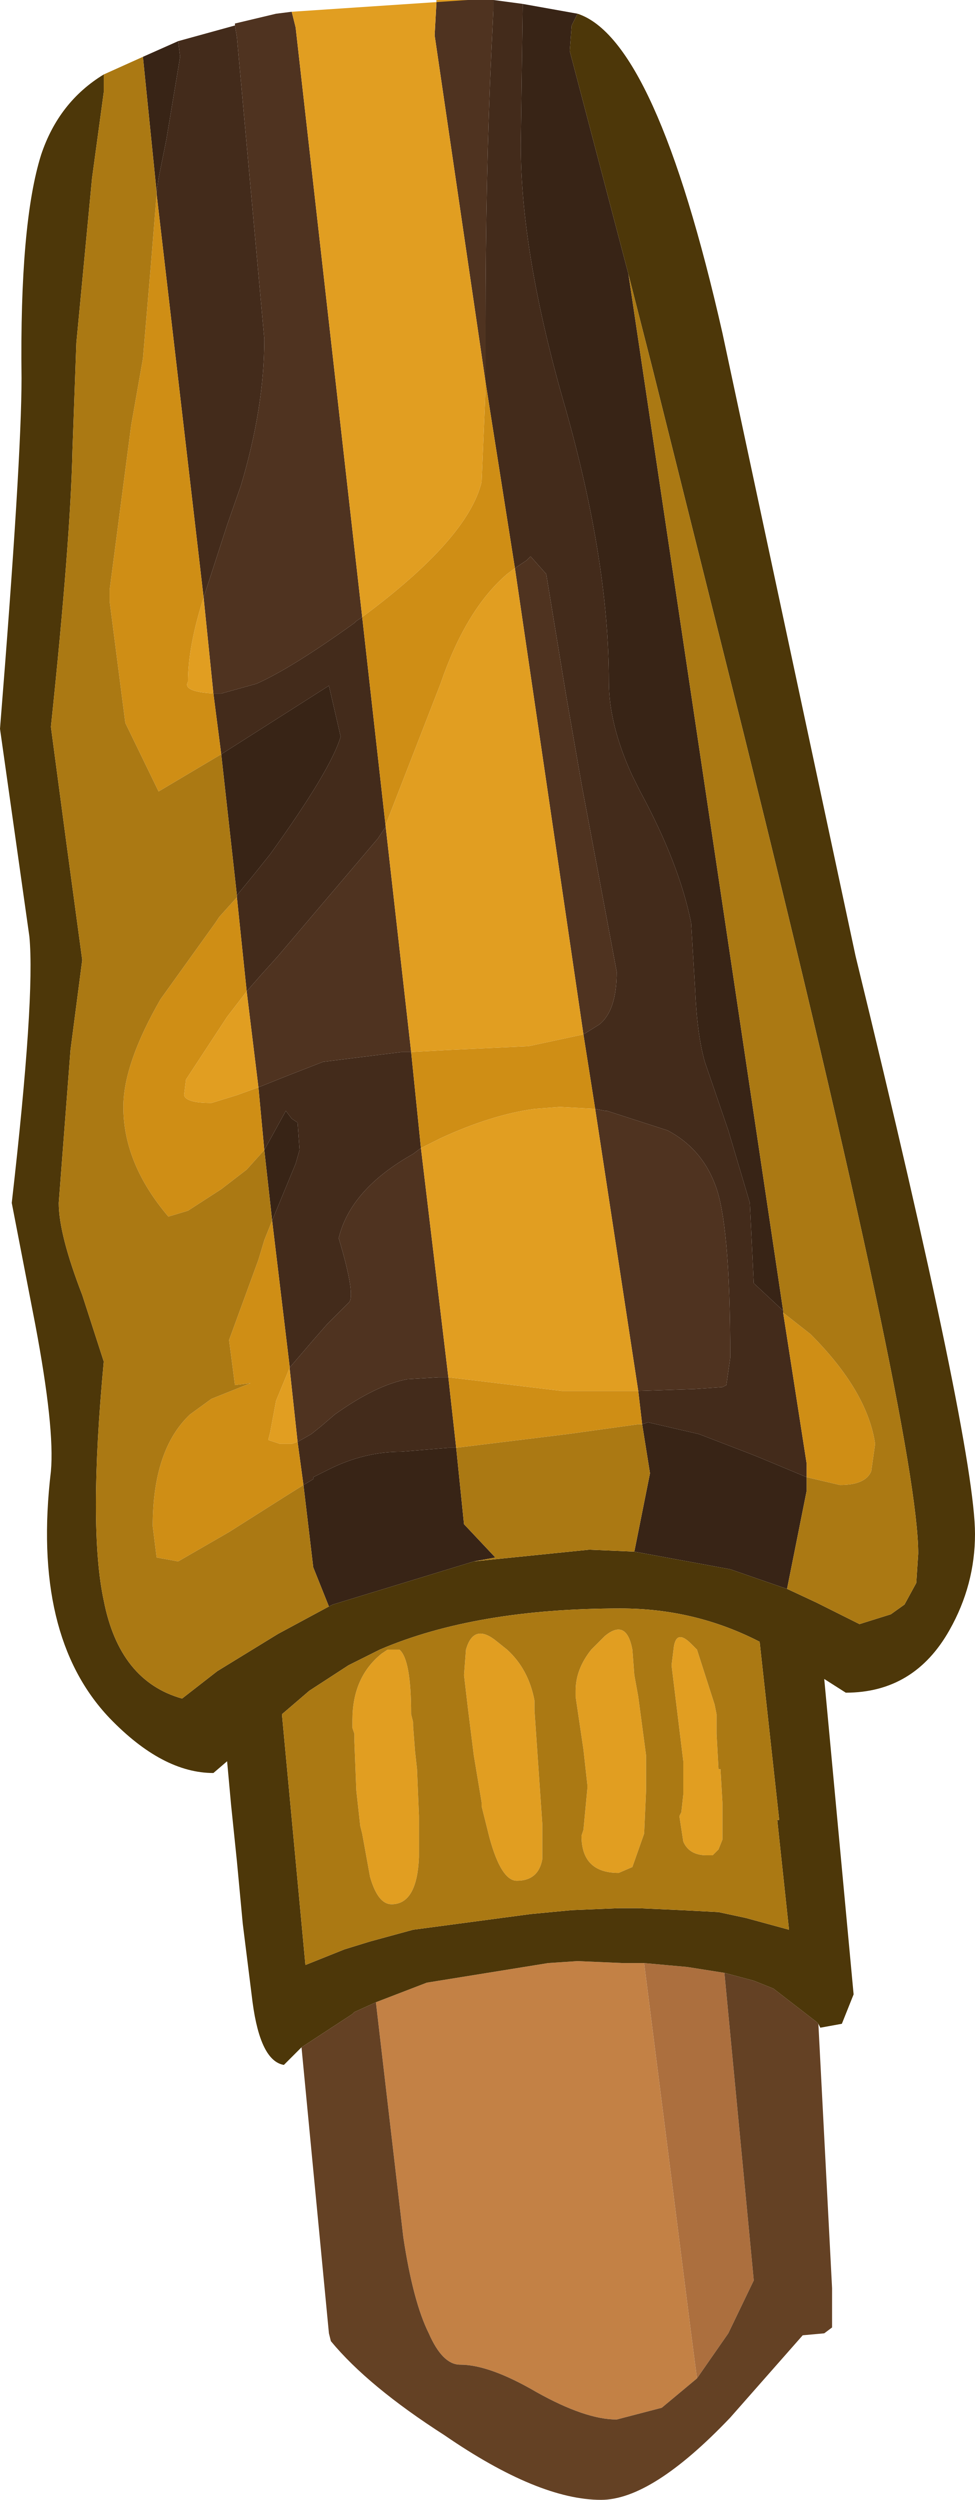 <?xml version="1.0" encoding="UTF-8" standalone="no"?>
<svg xmlns:ffdec="https://www.free-decompiler.com/flash" xmlns:xlink="http://www.w3.org/1999/xlink" ffdec:objectType="shape" height="63.8px" width="24.9px" xmlns="http://www.w3.org/2000/svg">
  <g transform="matrix(1.0, 0.0, 0.0, 1.0, 9.3, 2.2)">
    <path d="M3.1 7.55 L1.8 -1.3 1.85 -2.2 2.65 -2.2 3.15 -2.2 3.3 -2.2 3.3 -1.95 3.25 -0.9 Q3.1 2.3 3.1 6.1 L3.1 7.55 M-1.85 -1.9 L-1.75 -1.5 -0.05 13.55 -0.2 13.65 -0.25 13.7 Q-1.85 14.85 -2.75 15.25 L-3.65 15.5 -3.85 15.5 -4.1 13.05 -3.5 11.2 -3.15 10.2 Q-2.55 8.2 -2.55 6.45 L-3.25 -1.25 -3.3 -1.55 -3.3 -1.6 -2.25 -1.85 -1.85 -1.9 M3.85 12.3 L4.15 12.1 4.25 12.0 4.65 12.45 5.15 15.5 5.55 17.8 6.45 22.6 Q6.45 23.6 6.0 23.95 L5.6 24.2 3.85 12.3 M5.9 26.1 L6.15 26.15 6.2 26.15 7.75 26.65 Q8.6 27.1 8.95 28.0 9.35 28.95 9.35 32.45 L9.25 33.15 9.15 33.2 8.45 33.25 7.0 33.3 5.9 26.1 M0.55 18.9 L1.2 24.65 0.95 24.65 -1.05 24.9 -1.95 25.25 -2.7 25.55 -3.0 23.1 -2.65 22.7 -2.2 22.2 0.35 19.2 0.55 18.9 M-1.9 32.7 L-1.3 32.0 -0.95 31.6 -0.4 31.05 Q-0.2 30.9 -0.65 29.4 -0.35 28.15 1.25 27.25 L1.45 27.1 2.15 32.95 1.9 32.95 1.1 33.0 Q0.3 33.15 -0.75 33.9 L-1.1 34.2 -1.35 34.4 -1.7 34.6 -1.9 32.75 -1.9 32.7" fill="#4f3320" fill-rule="evenodd" stroke="none"/>
    <path d="M3.1 7.55 L3.1 6.1 Q3.1 2.3 3.25 -0.9 L3.3 -1.95 3.3 -2.2 4.05 -2.1 4.0 1.5 Q4.0 4.3 5.15 8.25 6.25 12.15 6.25 15.2 6.25 16.3 6.85 17.6 L7.05 18.0 Q8.05 19.85 8.35 21.35 L8.45 23.0 Q8.5 24.2 8.7 24.9 L9.3 26.65 9.85 28.5 9.95 30.55 10.7 31.25 10.7 31.3 11.3 35.15 11.3 35.5 10.1 35.0 9.85 34.9 8.55 34.4 7.25 34.1 7.1 34.15 7.0 33.3 8.45 33.25 9.15 33.2 9.25 33.15 9.35 32.45 Q9.35 28.95 8.95 28.0 8.6 27.1 7.75 26.65 L6.2 26.15 6.15 26.15 5.9 26.1 5.6 24.2 6.0 23.95 Q6.45 23.6 6.45 22.6 L5.55 17.8 5.15 15.5 4.65 12.45 4.25 12.0 4.15 12.1 3.85 12.3 3.1 7.55 M-2.7 25.55 L-1.95 25.25 -1.05 24.9 0.95 24.65 1.2 24.65 1.45 27.1 1.25 27.25 Q-0.35 28.15 -0.65 29.4 -0.2 30.9 -0.4 31.05 L-0.95 31.6 -1.3 32.0 -1.9 32.7 -2.35 28.95 -1.75 27.5 -1.65 27.15 -1.7 26.45 -1.85 26.35 -2.0 26.15 -2.55 27.15 -2.7 25.55 M2.15 32.95 L2.35 34.75 2.15 34.75 0.95 34.85 Q0.0 34.85 -0.9 35.3 L-1.3 35.5 -1.3 35.55 -1.55 35.7 -1.7 34.6 -1.35 34.4 -1.1 34.2 -0.75 33.9 Q0.3 33.15 1.1 33.0 L1.9 32.95 2.15 32.95 M0.55 18.9 L0.35 19.2 -2.2 22.2 -2.65 22.7 -3.0 23.1 -3.25 20.7 -3.25 20.65 -2.8 20.1 -2.4 19.6 Q-0.85 17.45 -0.6 16.6 L-0.9 15.3 -3.65 17.05 -3.85 15.5 -3.65 15.5 -2.75 15.25 Q-1.85 14.85 -0.25 13.7 L-0.2 13.65 -0.05 13.55 0.55 18.9 M-4.75 -1.15 L-3.3 -1.55 -3.25 -1.25 -2.55 6.45 Q-2.55 8.2 -3.15 10.2 L-3.5 11.2 -4.1 13.05 -5.3 2.75 -5.3 2.7 -5.25 2.35 -5.05 1.35 -4.7 -0.75 -4.75 -1.15" fill="#432b1b" fill-rule="evenodd" stroke="none"/>
    <path d="M7.1 34.15 L7.25 34.1 8.55 34.4 9.85 34.9 10.1 35.0 11.3 35.5 11.3 35.85 10.8 38.35 10.65 38.3 9.35 37.85 6.9 37.4 7.3 35.4 7.1 34.15 M10.7 31.25 L9.95 30.55 9.85 28.5 9.3 26.65 8.7 24.9 Q8.5 24.2 8.45 23.0 L8.35 21.35 Q8.05 19.85 7.05 18.0 L6.85 17.6 Q6.25 16.3 6.25 15.2 6.25 12.15 5.15 8.25 4.0 4.3 4.0 1.5 L4.05 -2.1 5.45 -1.85 5.3 -1.55 5.25 -0.9 6.75 4.8 10.7 31.25 M-2.55 27.15 L-2.0 26.15 -1.85 26.35 -1.7 26.45 -1.65 27.15 -1.75 27.5 -2.35 28.95 -2.55 27.15 M-1.55 35.7 L-1.3 35.55 -1.3 35.5 -0.9 35.3 Q0.0 34.85 0.95 34.85 L2.15 34.75 2.35 34.75 2.55 36.7 3.35 37.55 2.8 37.65 -0.8 38.75 -0.9 38.8 -1.3 37.8 -1.55 35.7 M-5.65 -0.75 L-4.75 -1.15 -4.7 -0.75 -5.05 1.35 -5.25 2.35 -5.3 2.7 -5.65 -0.75 M-3.25 20.65 L-3.65 17.05 -0.9 15.3 -0.6 16.6 Q-0.85 17.45 -2.4 19.6 L-2.8 20.1 -3.25 20.65" fill="#382416" fill-rule="evenodd" stroke="none"/>
    <path d="M0.3 48.9 L1.6 48.4 4.7 47.9 5.45 47.85 6.6 47.9 7.15 47.9 8.35 57.35 8.5 58.5 7.6 59.25 6.45 59.55 Q5.65 59.55 4.4 58.85 3.2 58.15 2.45 58.15 2.0 58.15 1.65 57.35 1.25 56.55 1.0 54.9 L0.3 48.9" fill="#c38145" fill-rule="evenodd" stroke="none"/>
    <path d="M8.5 58.5 L8.35 57.35 7.15 47.9 8.25 48.0 9.2 48.15 9.95 56.0 9.3 57.35 8.5 58.5" fill="#ac6f3e" fill-rule="evenodd" stroke="none"/>
    <path d="M11.6 49.45 L11.95 56.2 11.95 57.2 11.75 57.35 11.2 57.4 9.35 59.5 Q7.35 61.6 6.05 61.6 4.45 61.6 2.05 59.95 0.1 58.7 -0.85 57.55 L-0.9 57.35 -1.6 50.05 -0.3 49.2 -0.25 49.15 0.3 48.9 1.0 54.9 Q1.25 56.55 1.65 57.35 2.0 58.15 2.45 58.15 3.2 58.15 4.4 58.85 5.65 59.55 6.45 59.55 L7.6 59.25 8.5 58.5 9.3 57.35 9.95 56.0 9.2 48.15 9.95 48.35 10.45 48.55 11.55 49.4 11.6 49.45" fill="#644124" fill-rule="evenodd" stroke="none"/>
    <path d="M2.65 -2.2 L1.85 -2.2 1.8 -1.3 3.1 7.55 3.1 7.75 3.0 10.1 Q2.65 11.55 -0.05 13.55 L-1.75 -1.5 -1.85 -1.9 2.65 -2.2 M0.55 18.9 L0.55 18.85 1.95 15.25 Q2.6 13.35 3.65 12.45 L3.85 12.3 5.6 24.2 4.2 24.5 2.1 24.6 1.2 24.65 0.55 18.9 M1.45 27.1 L1.95 26.85 Q3.25 26.25 4.35 26.1 L5.0 26.05 5.9 26.1 7.0 33.3 6.9 33.3 5.1 33.3 5.05 33.3 2.15 32.95 1.45 27.1 M-3.0 23.1 L-2.7 25.55 -3.25 25.75 -3.9 25.95 Q-4.55 25.95 -4.6 25.75 L-4.55 25.35 -3.5 23.75 -3.0 23.1 M9.0 41.55 L9.0 42.05 9.05 42.95 9.1 42.95 9.15 43.8 9.15 44.0 9.15 44.75 9.05 45.0 8.9 45.15 8.75 45.15 Q8.3 45.15 8.15 44.8 L8.05 44.15 8.1 44.05 8.15 43.6 8.15 42.75 7.85 40.3 7.9 39.9 Q7.95 39.35 8.35 39.75 L8.5 39.9 8.95 41.3 9.0 41.55 M5.4 41.1 L5.4 40.95 Q5.4 40.4 5.8 39.9 L6.15 39.55 Q6.7 39.1 6.85 39.9 L6.9 40.55 7.0 41.1 7.2 42.6 7.2 43.25 7.2 43.5 7.15 44.6 6.85 45.45 6.5 45.6 Q5.55 45.6 5.55 44.65 L5.6 44.5 5.7 43.45 5.7 43.35 5.6 42.45 5.4 41.1 M2.65 41.4 L2.55 40.55 2.6 39.9 Q2.8 39.2 3.4 39.7 L3.65 39.9 Q4.2 40.4 4.35 41.2 L4.35 41.45 4.55 44.35 4.55 44.5 4.55 45.25 Q4.45 45.8 3.9 45.8 3.5 45.8 3.2 44.7 L3.0 43.9 3.0 43.8 2.8 42.6 2.65 41.4 M1.25 41.85 L1.3 42.5 1.35 42.95 1.4 44.15 1.4 44.95 1.4 45.2 Q1.35 46.4 0.7 46.4 0.35 46.4 0.15 45.7 L-0.05 44.6 -0.1 44.4 -0.2 43.5 -0.25 42.25 -0.25 42.05 -0.3 41.9 -0.3 41.7 Q-0.3 40.6 0.45 40.0 L0.6 39.9 0.9 39.9 Q1.2 40.15 1.2 41.55 L1.25 41.75 1.25 41.85 M-4.1 13.05 L-3.85 15.5 Q-4.65 15.45 -4.5 15.2 -4.5 14.3 -4.1 13.05 M-1.9 32.7 L-1.9 32.75 -1.7 34.6 -1.85 34.65 -2.15 34.65 -2.45 34.55 -2.4 34.35 -2.25 33.55 -1.9 32.7" fill="#e19e21" fill-rule="evenodd" stroke="none"/>
    <path d="M6.75 4.8 L5.25 -0.9 5.3 -1.55 5.45 -1.85 Q7.45 -1.2 9.15 6.3 L12.55 22.2 Q15.6 34.7 15.6 36.95 15.6 38.25 14.95 39.4 14.05 41.0 12.3 41.0 L11.75 40.65 12.5 48.7 12.2 49.45 11.65 49.55 11.6 49.45 11.55 49.4 10.45 48.55 9.95 48.35 9.2 48.15 8.25 48.0 7.15 47.9 6.6 47.9 5.45 47.85 4.7 47.9 1.6 48.4 0.3 48.9 -0.25 49.15 -0.3 49.2 -1.6 50.05 -1.75 50.2 -2.05 50.5 Q-2.65 50.4 -2.85 48.9 L-3.05 47.3 -3.1 46.9 -3.25 45.3 -3.4 43.85 -3.5 42.75 -3.85 43.05 Q-5.15 43.05 -6.5 41.65 -8.5 39.55 -8.0 35.35 -7.9 34.25 -8.4 31.6 L-9.0 28.5 Q-8.4 23.25 -8.55 21.7 L-9.3 16.4 Q-8.75 9.55 -8.75 7.45 -8.8 3.5 -8.25 1.75 -7.8 0.4 -6.65 -0.3 L-6.65 0.05 -6.65 0.15 -6.95 2.35 -7.35 6.55 -7.45 9.3 Q-7.5 11.6 -8.0 16.35 L-7.6 19.35 -7.2 22.3 -7.5 24.6 -7.8 28.5 Q-7.8 29.3 -7.2 30.85 L-6.65 32.55 Q-7.05 36.8 -6.65 38.65 -6.25 40.7 -4.65 41.15 L-3.75 40.45 -2.2 39.5 -0.9 38.8 -0.8 38.75 2.8 37.65 5.75 37.35 6.9 37.4 9.35 37.85 10.65 38.3 10.8 38.35 11.55 38.7 12.65 39.25 13.45 39.0 13.8 38.75 14.1 38.2 14.15 37.45 Q14.15 34.5 9.7 16.55 L7.35 7.15 6.75 4.8 M10.1 39.7 Q8.45 38.85 6.55 38.85 2.85 38.85 0.4 39.9 L-0.4 40.3 -1.4 40.95 -2.1 41.55 -1.5 47.95 -0.5 47.55 0.15 47.35 1.25 47.05 4.25 46.65 5.3 46.55 6.5 46.5 7.0 46.5 8.1 46.55 9.05 46.6 9.75 46.75 10.85 47.05 10.55 44.25 10.6 44.25 10.1 39.7" fill="#4d3709" fill-rule="evenodd" stroke="none"/>
    <path d="M-0.05 13.55 Q2.65 11.55 3.0 10.1 L3.1 7.75 3.1 7.55 3.85 12.3 3.65 12.45 Q2.6 13.35 1.95 15.25 L0.55 18.85 0.55 18.9 -0.05 13.55 M5.6 24.2 L5.9 26.1 5.0 26.05 4.35 26.1 Q3.25 26.25 1.95 26.85 L1.45 27.1 1.2 24.65 2.1 24.6 4.2 24.5 5.6 24.2 M7.0 33.3 L7.1 34.15 7.0 34.15 5.2 34.4 2.35 34.75 2.15 32.95 5.05 33.3 5.1 33.3 6.9 33.3 7.0 33.3 M11.3 35.5 L11.3 35.15 10.7 31.3 11.4 31.85 Q12.85 33.3 13.05 34.65 L12.95 35.35 Q12.8 35.7 12.15 35.7 L11.3 35.5 M-2.7 25.55 L-2.55 27.15 -3.0 27.65 -3.65 28.15 -4.5 28.7 -5.0 28.85 Q-6.15 27.5 -6.15 26.05 -6.15 24.95 -5.2 23.3 L-3.8 21.35 -3.7 21.2 -3.25 20.7 -3.0 23.1 -3.5 23.75 -4.55 25.35 -4.6 25.75 Q-4.55 25.95 -3.9 25.95 L-3.25 25.75 -2.7 25.55 M-2.35 28.95 L-1.9 32.7 -2.25 33.55 -2.4 34.35 -2.45 34.55 -2.15 34.65 -1.85 34.65 -1.7 34.6 -1.55 35.7 -1.95 35.95 -3.45 36.9 -4.75 37.65 -5.3 37.55 -5.4 36.75 Q-5.4 34.8 -4.45 33.9 L-3.9 33.5 -2.9 33.1 -3.3 33.15 -3.45 32.0 -2.7 29.95 -2.55 29.45 -2.35 28.95 M-3.65 17.05 L-5.25 18.0 -6.1 16.25 -6.5 13.15 -6.5 12.85 -5.95 8.65 -5.65 6.95 -5.45 4.6 -5.3 2.75 -4.1 13.05 Q-4.5 14.3 -4.5 15.2 -4.65 15.45 -3.85 15.5 L-3.65 17.05" fill="#cf8e15" fill-rule="evenodd" stroke="none"/>
    <path d="M10.7 31.3 L10.7 31.25 6.75 4.8 7.35 7.15 9.7 16.55 Q14.15 34.5 14.15 37.45 L14.1 38.2 13.8 38.75 13.45 39.0 12.65 39.25 11.55 38.7 10.8 38.35 11.3 35.85 11.3 35.5 12.15 35.7 Q12.8 35.7 12.95 35.35 L13.05 34.65 Q12.85 33.3 11.4 31.85 L10.7 31.3 M2.35 34.75 L5.2 34.4 7.0 34.15 7.1 34.15 7.3 35.4 6.9 37.4 5.75 37.35 2.8 37.65 3.35 37.55 2.55 36.7 2.35 34.75 M-6.65 -0.3 L-5.65 -0.75 -5.3 2.7 -5.3 2.75 -5.45 4.6 -5.65 6.95 -5.95 8.65 -6.5 12.85 -6.5 13.15 -6.1 16.25 -5.25 18.0 -3.65 17.05 -3.25 20.65 -3.25 20.7 -3.7 21.2 -3.8 21.35 -5.2 23.3 Q-6.15 24.95 -6.15 26.05 -6.15 27.5 -5.0 28.85 L-4.5 28.7 -3.65 28.15 -3.0 27.65 -2.55 27.15 -2.35 28.95 -2.55 29.45 -2.7 29.95 -3.45 32.0 -3.3 33.15 -2.9 33.1 -3.9 33.5 -4.45 33.9 Q-5.4 34.8 -5.4 36.75 L-5.3 37.55 -4.75 37.65 -3.45 36.9 -1.95 35.95 -1.55 35.7 -1.3 37.8 -0.9 38.8 -2.2 39.5 -3.75 40.45 -4.65 41.15 Q-6.25 40.7 -6.65 38.65 -7.05 36.8 -6.65 32.55 L-7.2 30.85 Q-7.8 29.3 -7.8 28.5 L-7.5 24.6 -7.2 22.3 -7.6 19.35 -8.0 16.35 Q-7.5 11.6 -7.45 9.3 L-7.35 6.55 -6.95 2.35 -6.65 0.15 -6.65 0.05 -6.65 -0.3 M5.4 41.1 L5.6 42.45 5.7 43.35 5.7 43.45 5.6 44.5 5.55 44.65 Q5.55 45.6 6.5 45.6 L6.85 45.45 7.15 44.6 7.2 43.5 7.2 43.25 7.2 42.6 7.0 41.1 6.9 40.55 6.85 39.9 Q6.7 39.1 6.15 39.55 L5.8 39.9 Q5.4 40.4 5.4 40.95 L5.4 41.1 M9.0 41.55 L8.95 41.3 8.5 39.9 8.35 39.75 Q7.95 39.35 7.9 39.9 L7.85 40.3 8.15 42.75 8.15 43.6 8.1 44.05 8.05 44.15 8.15 44.8 Q8.3 45.15 8.75 45.15 L8.9 45.15 9.05 45.0 9.15 44.75 9.15 44.0 9.15 43.8 9.1 42.95 9.05 42.95 9.0 42.05 9.0 41.55 M10.1 39.7 L10.6 44.25 10.55 44.25 10.85 47.05 9.75 46.75 9.05 46.6 8.1 46.55 7.0 46.5 6.5 46.5 5.3 46.55 4.25 46.65 1.25 47.05 0.15 47.35 -0.5 47.55 -1.5 47.95 -2.1 41.55 -1.4 40.95 -0.4 40.3 0.4 39.9 Q2.85 38.85 6.55 38.85 8.45 38.85 10.1 39.7 M1.25 41.85 L1.25 41.75 1.2 41.55 Q1.2 40.15 0.9 39.9 L0.6 39.9 0.45 40.0 Q-0.3 40.6 -0.3 41.7 L-0.3 41.9 -0.25 42.05 -0.25 42.25 -0.2 43.5 -0.1 44.4 -0.05 44.6 0.15 45.7 Q0.35 46.4 0.7 46.4 1.35 46.4 1.4 45.2 L1.4 44.95 1.4 44.15 1.35 42.95 1.3 42.5 1.25 41.85 M2.65 41.4 L2.8 42.6 3.0 43.8 3.0 43.9 3.2 44.7 Q3.5 45.8 3.9 45.8 4.45 45.8 4.55 45.25 L4.55 44.5 4.55 44.35 4.35 41.45 4.35 41.2 Q4.2 40.4 3.65 39.9 L3.4 39.7 Q2.8 39.2 2.6 39.9 L2.55 40.55 2.65 41.4" fill="#ab7913" fill-rule="evenodd" stroke="none"/>
  </g>
</svg>
